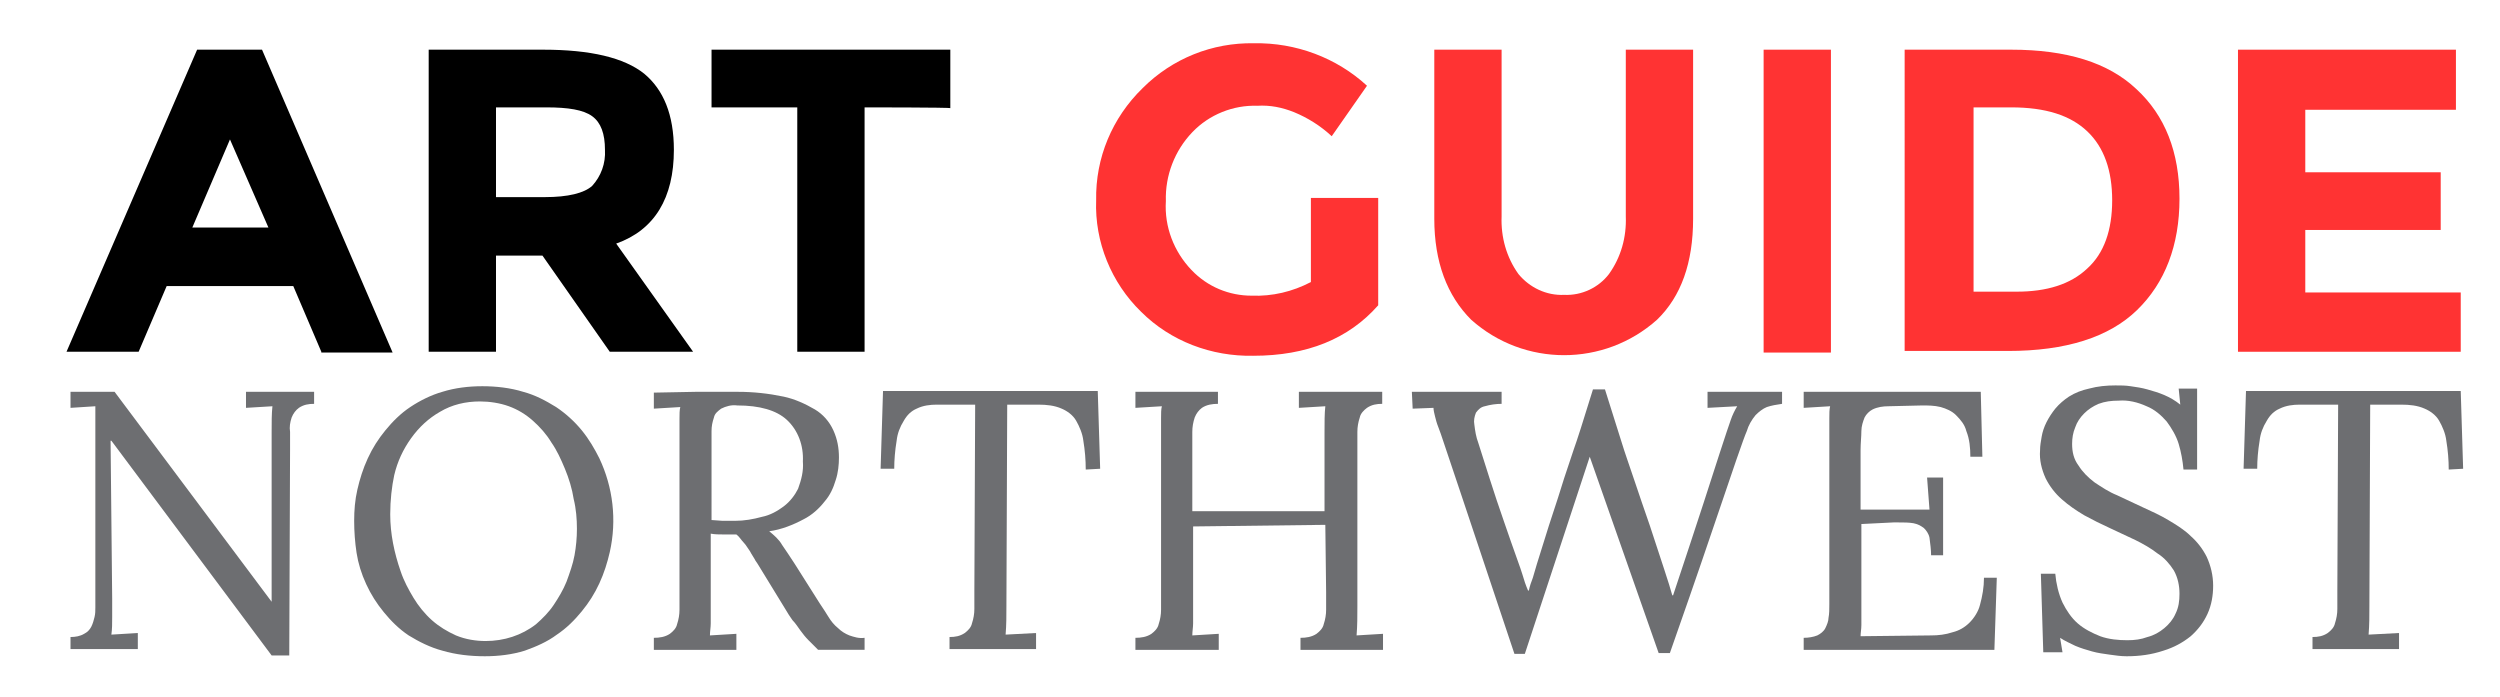 <?xml version="1.0" encoding="utf-8"?>
<!-- Generator: Adobe Illustrator 19.2.0, SVG Export Plug-In . SVG Version: 6.00 Build 0)  -->
<svg version="1.1" id="Layer_1" xmlns="http://www.w3.org/2000/svg" xmlns:xlink="http://www.w3.org/1999/xlink" x="0px" y="0px"
	 viewBox="0 0 312 87" style="enable-background:new 0 0 312 87;" xml:space="preserve">
<style type="text/css">
	.st0{fill:#FF3333;}
	.st1{fill:#6D6E71;}
</style>
<title>AG_NW_logos_1</title>
<path d="M40.1,43.9l-3.5-8.2H20.8l-3.5,8.2h-9L24.6,6.2h8.1l16.3,37.8H40.1L40.1,43.9z M28.7,17.4l-4.7,11h9.5L28.7,17.4z"/>
<path d="M84.1,18.7c0,6-2.4,10-7.2,11.7l9.6,13.5H76.1l-8.4-12h-5.8v12h-8.4V6.2h14.3c5.9,0,10.1,1,12.6,3
	C82.8,11.2,84.1,14.3,84.1,18.7z M73.9,23.2c1.1-1.2,1.7-2.8,1.6-4.5c0-2-0.5-3.4-1.6-4.2c-1.1-0.8-3-1.1-5.7-1.1h-6.3v11.2H68
	C70.9,24.6,72.9,24.1,73.9,23.2z"/>
<path d="M107.9,13.4v30.5h-8.4V13.4H88.8V6.2h29.8v7.3C118.6,13.4,107.9,13.4,107.9,13.4z"/>
<path class="st0" d="M163.6,24.7h8.4v13.4c-3.7,4.2-8.9,6.3-15.6,6.3c-5.2,0.1-10.3-1.8-14-5.5c-3.7-3.6-5.8-8.7-5.6-13.9
	c-0.1-5.3,2-10.3,5.8-14c3.7-3.7,8.7-5.7,13.9-5.6c5.2-0.1,10.3,1.8,14.1,5.3l-4.4,6.3c-1.4-1.3-3-2.3-4.7-3c-1.5-0.6-3-0.9-4.6-0.8
	c-3-0.1-6,1.1-8.1,3.3c-2.2,2.3-3.4,5.4-3.3,8.6c-0.2,3.2,1,6.3,3.2,8.6c2,2.1,4.7,3.2,7.5,3.2c2.6,0.1,5.1-0.5,7.4-1.7V24.7z"/>
<path class="st0" d="M189.5,34.2c1.4,1.7,3.5,2.7,5.7,2.6c2.2,0.1,4.3-0.9,5.6-2.6c1.5-2.1,2.2-4.6,2.1-7.2V6.2h8.4v21.1
	c0,5.5-1.5,9.7-4.5,12.6c-6.6,5.9-16.6,5.9-23.2,0c-3-3-4.6-7.2-4.6-12.6V6.2h8.4V27C187.3,29.6,188,32.1,189.5,34.2z"/>
<path class="st0" d="M220.1,6.2h8.4v37.8h-8.4V6.2z"/>
<path class="st0" d="M266.6,11.1c3.6,3.3,5.4,7.9,5.4,13.7s-1.8,10.5-5.3,13.9c-3.5,3.4-8.9,5.1-16.1,5.1h-12.9V6.2h13.3
	C257.9,6.2,263.1,7.8,266.6,11.1z M260.5,33.5c2.1-1.9,3.1-4.8,3.1-8.5c0-3.7-1-6.6-3.1-8.6c-2.1-2-5.2-3-9.5-3h-4.7v23h5.4
	C255.4,36.4,258.4,35.5,260.5,33.5L260.5,33.5z"/>
<path class="st0" d="M306.5,6.2v7.5h-18.8v7.8h16.9v7.2h-16.9v7.8h19.4v7.4h-27.8V6.2H306.5L306.5,6.2z"/>
<path class="st1" d="M36.1,81.8h-2.2L13.9,55h-0.1L14,74.7c0,0.8,0,1.6,0,2.3c0,0.8,0,1.5-0.1,2.2l3.3-0.2v2H8.8v-1.5
	c0.6,0,1.2-0.1,1.7-0.4c0.4-0.2,0.7-0.5,0.9-0.9c0.2-0.4,0.3-0.8,0.4-1.2c0.1-0.4,0.1-0.8,0.1-1.2V50.7l-3.1,0.2v-2h5.5l19.6,26.2
	l0,0V54c0-1.3,0-2.4,0.1-3.3l-3.3,0.2v-2h8.5v1.5c-0.7,0-1.3,0.1-1.9,0.5c-0.4,0.3-0.7,0.7-0.9,1.2c-0.2,0.6-0.3,1.2-0.2,1.8
	c0,0.7,0,1.4,0,2.2L36.1,81.8z"/>
<path class="st1" d="M44.2,65c0-1.3,0.1-2.6,0.4-3.9c0.3-1.3,0.7-2.6,1.3-3.9c0.6-1.3,1.3-2.4,2.2-3.5c0.9-1.1,1.9-2.1,3.1-2.9
	c1.2-0.8,2.6-1.5,4-1.9c1.6-0.5,3.3-0.7,5-0.7c1.7,0,3.5,0.2,5.1,0.7c1.5,0.4,2.8,1.1,4.1,1.9c1.2,0.8,2.3,1.8,3.2,2.9
	c0.9,1.1,1.6,2.3,2.2,3.5c1.7,3.6,2.2,7.7,1.3,11.7c-0.3,1.3-0.7,2.6-1.3,3.9c-0.6,1.3-1.3,2.4-2.2,3.5c-0.9,1.1-1.9,2.1-3.1,2.9
	c-1.2,0.9-2.6,1.5-4,2c-1.6,0.5-3.3,0.7-5,0.7c-1.8,0-3.6-0.2-5.3-0.7c-1.5-0.4-2.9-1.1-4.2-1.9c-1.2-0.8-2.2-1.8-3.1-2.9
	c-0.9-1.1-1.6-2.2-2.2-3.5c-0.6-1.3-1-2.6-1.2-3.9C44.3,67.7,44.2,66.3,44.2,65z M48.7,64.2c0,2.4,0.5,4.8,1.3,7.1
	c0.4,1.2,1,2.3,1.6,3.3c0.6,1,1.4,2,2.3,2.8c0.9,0.8,1.9,1.4,3,1.9c1.2,0.5,2.5,0.7,3.7,0.7c2.3,0,4.5-0.7,6.3-2.1
	c0.8-0.7,1.6-1.5,2.2-2.4c0.6-0.9,1.2-1.9,1.6-2.9c0.4-1.1,0.8-2.2,1-3.3c0.2-1.1,0.3-2.2,0.3-3.3c0-1.2-0.1-2.5-0.4-3.7
	c-0.2-1.3-0.6-2.6-1.1-3.8c-0.5-1.2-1-2.3-1.7-3.3c-0.6-1-1.4-1.9-2.3-2.7c-0.9-0.8-1.9-1.4-3-1.8c-1.1-0.4-2.4-0.6-3.6-0.6
	c-1.8,0-3.5,0.4-5,1.3c-1.4,0.8-2.6,1.9-3.6,3.3c-1,1.4-1.7,2.9-2.1,4.6C48.9,60.7,48.7,62.4,48.7,64.2L48.7,64.2z"/>
<path class="st1" d="M91.9,66.7c-0.5,0-1,0-1.6,0c-0.5,0-1.1,0-1.6-0.1v9c0,0.8,0,1.6,0,2.2c0,0.5-0.1,1-0.1,1.5l3.3-0.2v2H81.6
	v-1.5c0.7,0,1.4-0.1,2-0.5c0.4-0.3,0.8-0.7,0.9-1.2c0.2-0.6,0.3-1.2,0.3-1.8c0-0.7,0-1.4,0-2.2V54.1c0-0.6,0-1.2,0-1.8
	s0-1.1,0.1-1.5l-3.3,0.2v-2l5.2-0.1c1.8,0,3.5,0,5.3,0c1.9,0,3.8,0.2,5.7,0.6c1.4,0.3,2.7,0.9,3.9,1.6c1,0.6,1.8,1.5,2.3,2.6
	c0.5,1.1,0.7,2.2,0.7,3.4c0,0.9-0.1,1.9-0.4,2.8c-0.3,1-0.7,1.9-1.4,2.7c-0.7,0.9-1.6,1.7-2.6,2.2c-1.3,0.7-2.8,1.3-4.3,1.5
	c0.6,0.5,1.2,1,1.6,1.7c0.5,0.7,1,1.5,1.6,2.4l3.1,4.9c0.4,0.6,0.8,1.2,1.1,1.7c0.3,0.5,0.7,1,1.2,1.4c0.4,0.4,0.9,0.7,1.4,0.9
	c0.6,0.2,1.2,0.4,1.9,0.3v1.5h-5.8c-0.4-0.4-0.8-0.8-1.2-1.2c-0.4-0.4-0.7-0.8-1-1.2s-0.6-0.9-1-1.3c-0.3-0.4-0.6-0.9-0.9-1.4
	L95,71.1c-0.2-0.3-0.4-0.7-0.7-1.1c-0.2-0.4-0.5-0.8-0.7-1.2c-0.3-0.4-0.5-0.8-0.8-1.1C92.5,67.4,92.3,67,91.9,66.7z M88.8,64.9
	l1.4,0.1c0.5,0,1,0,1.5,0c1.2,0,2.3-0.2,3.4-0.5c1-0.2,1.9-0.7,2.7-1.3c0.8-0.6,1.4-1.4,1.8-2.2c0.4-1.1,0.7-2.2,0.6-3.4
	c0.1-2-0.6-3.9-2-5.2c-1.3-1.2-3.4-1.8-6.2-1.8c-0.7-0.1-1.4,0.1-2,0.4c-0.4,0.3-0.8,0.6-0.9,1.1c-0.2,0.6-0.3,1.1-0.3,1.7
	c0,0.7,0,1.4,0,2.2L88.8,64.9L88.8,64.9z"/>
<path class="st1" d="M135.5,58.6c0-1.2-0.1-2.4-0.3-3.6c-0.1-0.9-0.5-1.8-0.9-2.5c-0.4-0.7-1.1-1.2-1.8-1.5
	c-0.9-0.4-1.9-0.5-2.9-0.5h-3.9l-0.1,25.1c0,1.2,0,2.4-0.1,3.6l3.8-0.2v2h-10.8v-1.5c0.7,0,1.3-0.1,1.9-0.5c0.4-0.3,0.8-0.7,0.9-1.2
	c0.2-0.6,0.3-1.2,0.3-1.8v-2.2l0.1-23.3h-4.8c-0.8,0-1.7,0.1-2.5,0.5c-0.7,0.3-1.2,0.8-1.6,1.5c-0.5,0.8-0.8,1.6-0.9,2.5
	c-0.2,1.2-0.3,2.4-0.3,3.5h-1.7l0.3-9.7h26.8l0.3,9.7L135.5,58.6L135.5,58.6z"/>
<path class="st1" d="M165.4,65.5l-16.5,0.2v9.9c0,0.8,0,1.6,0,2.2c0,0.5-0.1,1-0.1,1.5l3.3-0.2v2h-10.4v-1.5c0.7,0,1.4-0.1,2-0.5
	c0.4-0.3,0.8-0.7,0.9-1.2c0.2-0.6,0.3-1.2,0.3-1.8c0-0.7,0-1.4,0-2.2V54c0-0.6,0-1.2,0-1.8s0-1.1,0.1-1.5l-3.3,0.2v-2H152v1.5
	c-0.7,0-1.4,0.1-2,0.5c-0.4,0.3-0.7,0.7-0.9,1.2c-0.2,0.6-0.3,1.2-0.3,1.8c0,0.7,0,1.4,0,2.2v7.7h16.5V54c0-1.3,0-2.4,0.1-3.3
	l-3.3,0.2v-2h10.4v1.5c-0.7,0-1.3,0.1-1.9,0.5c-0.4,0.3-0.8,0.7-0.9,1.2c-0.2,0.6-0.3,1.2-0.3,1.8c0,0.7,0,1.4,0,2.2v19.6
	c0,1.2,0,2.4-0.1,3.6l3.3-0.2v2h-10.3v-1.5c0.7,0,1.4-0.1,2-0.5c0.4-0.3,0.8-0.7,0.9-1.2c0.2-0.6,0.3-1.2,0.3-1.8c0-0.7,0-1.4,0-2.2
	L165.4,65.5L165.4,65.5z"/>
<path class="st1" d="M176.2,48.9h11.2v1.5c-0.7,0-1.4,0.1-2.1,0.3c-0.5,0.1-0.8,0.4-1.1,0.8c-0.2,0.5-0.3,1-0.2,1.5
	c0.1,0.8,0.2,1.5,0.5,2.3c0.9,2.8,1.9,6.1,3.2,9.8c1.3,3.8,2.1,5.9,2.3,6.6c0.2,0.7,0.4,1.3,0.7,2h0.1c0.1-0.5,0.3-1.1,0.5-1.6
	l0.5-1.7c0.2-0.6,0.7-2.2,1.5-4.8c0.9-2.7,1.5-4.6,1.9-5.9l1.2-3.6c0.4-1.1,1.2-3.6,2.4-7.5h1.5c1.5,4.7,2.4,7.7,2.8,8.8
	c0.4,1.1,1.3,3.9,2.8,8.2c1.4,4.3,2.4,7.2,2.8,8.7h0.1c3.2-9.6,5.1-15.5,5.8-17.7c0.7-2.2,1.2-3.6,1.4-4.2c0.2-0.6,0.5-1.2,0.8-1.7
	l-3.7,0.2v-2h9.3v1.5c-0.7,0.1-1.3,0.2-1.9,0.4c-0.5,0.2-1,0.6-1.4,1c-0.5,0.6-0.9,1.3-1.1,2c-0.4,0.9-1.7,4.7-4,11.5
	s-4.2,12.2-5.6,16.2H207L198.4,57l-8.1,24.6H189c-5.7-17.1-8.7-26-8.9-26.6c-0.2-0.6-0.4-1.2-0.6-1.7c-0.2-0.5-0.3-0.9-0.4-1.3
	c-0.1-0.4-0.2-0.8-0.2-1.1l-2.6,0.1L176.2,48.9L176.2,48.9z"/>
<path class="st1" d="M232.3,75.8c0,0.9,0,1.6,0,2.2c0,0.5-0.1,1-0.1,1.4l8.8-0.1c0.9,0,1.8-0.1,2.7-0.4c0.8-0.2,1.5-0.6,2.1-1.2
	c0.6-0.6,1.1-1.4,1.3-2.2c0.3-1.1,0.5-2.2,0.5-3.4h1.6l-0.3,9h-23.8v-1.5c0.6,0,1.2-0.1,1.7-0.3c0.4-0.2,0.8-0.5,1-0.9
	c0.2-0.4,0.4-0.9,0.4-1.3c0.1-0.5,0.1-1.1,0.1-1.7V54c0-0.6,0-1.2,0-1.8s0-1.1,0.1-1.5l-3.3,0.2v-2h22.1l0.2,8.1h-1.5
	c0-1.1-0.1-2.2-0.5-3.2c-0.2-0.8-0.7-1.4-1.3-2c-0.5-0.5-1.2-0.8-1.9-1c-0.8-0.2-1.6-0.2-2.3-0.2l-4.2,0.1c-0.7,0-1.4,0.1-2,0.4
	c-0.4,0.2-0.8,0.6-1,1c-0.2,0.5-0.4,1.1-0.4,1.7c0,0.7-0.1,1.5-0.1,2.4v7.4h8.6l-0.3-4h2v9.7h-1.5c0-0.7-0.1-1.4-0.2-2.2
	c-0.1-0.5-0.4-0.9-0.7-1.2c-0.4-0.3-0.8-0.5-1.3-0.6c-0.6-0.1-1.2-0.1-1.9-0.1h-0.6l-4,0.2L232.3,75.8L232.3,75.8z"/>
<path class="st1" d="M257.4,81.4H255l-0.3-9.8h1.8c0.1,1.2,0.4,2.5,0.9,3.6c0.5,1,1.1,1.9,1.9,2.6c0.8,0.7,1.8,1.2,2.8,1.6
	c1.1,0.4,2.3,0.5,3.4,0.5c0.9,0,1.7-0.1,2.5-0.4c0.8-0.2,1.5-0.6,2.1-1.1c0.6-0.5,1.1-1.1,1.4-1.8c0.4-0.8,0.5-1.6,0.5-2.5
	c0-1-0.2-2-0.7-2.9c-0.5-0.8-1.2-1.6-2-2.1c-0.9-0.7-1.8-1.2-2.8-1.7l-3.2-1.5c-1.1-0.5-2.1-1-3.2-1.6c-1-0.6-1.9-1.2-2.8-2
	c-0.8-0.7-1.5-1.6-2-2.6c-0.5-1.1-0.8-2.3-0.7-3.5c0-0.6,0.1-1.1,0.2-1.7c0.1-0.6,0.3-1.2,0.6-1.8c0.3-0.6,0.7-1.2,1.1-1.7
	c0.5-0.6,1.1-1.1,1.7-1.5c0.8-0.5,1.6-0.8,2.5-1c1.1-0.3,2.2-0.4,3.3-0.4c0.6,0,1.3,0,1.9,0.1c0.7,0.1,1.4,0.2,2.1,0.4
	c0.7,0.2,1.4,0.4,2.1,0.7c0.7,0.3,1.4,0.7,2,1.2l-0.2-2h2.3v10.1h-1.7c-0.1-1.1-0.3-2.2-0.6-3.2c-0.3-1-0.9-2-1.5-2.8
	c-0.7-0.8-1.5-1.5-2.5-1.9c-1.1-0.5-2.3-0.8-3.5-0.7c-0.9,0-1.7,0.1-2.5,0.4c-0.7,0.3-1.3,0.7-1.8,1.2c-0.5,0.5-0.9,1.1-1.1,1.7
	c-0.3,0.7-0.4,1.4-0.4,2.1c0,1,0.2,1.9,0.8,2.7c0.5,0.8,1.2,1.5,2,2.1c0.9,0.6,1.8,1.2,2.8,1.6l3.2,1.5c1.1,0.5,2.2,1,3.2,1.6
	c1,0.6,2,1.2,2.8,2c0.8,0.7,1.5,1.6,2,2.6c0.5,1.1,0.8,2.3,0.8,3.6c0,1.2-0.2,2.4-0.7,3.5c-0.5,1.1-1.2,2-2.1,2.8
	c-1,0.8-2.1,1.4-3.4,1.8c-1.5,0.5-3,0.7-4.6,0.7c-0.7,0-1.4-0.1-2.1-0.2c-0.7-0.1-1.5-0.2-2.2-0.4c-0.7-0.2-1.4-0.4-2.1-0.7
	c-0.6-0.3-1.3-0.6-1.9-1L257.4,81.4z"/>
<path class="st1" d="M305.6,58.6c0-1.2-0.1-2.4-0.3-3.6c-0.1-0.9-0.5-1.8-0.9-2.5c-0.4-0.7-1.1-1.2-1.8-1.5
	c-0.9-0.4-1.9-0.5-2.9-0.5h-3.9l-0.1,25.1c0,1.2,0,2.4-0.1,3.6l3.8-0.2v2h-10.8v-1.5c0.7,0,1.3-0.1,1.9-0.5c0.4-0.3,0.8-0.7,0.9-1.2
	c0.2-0.6,0.3-1.2,0.3-1.8v-2.2l0.1-23.3H287c-0.8,0-1.7,0.1-2.5,0.5c-0.7,0.3-1.2,0.8-1.6,1.5c-0.5,0.8-0.8,1.6-0.9,2.5
	c-0.2,1.2-0.3,2.4-0.3,3.5H280l0.3-9.7h26.8l0.3,9.7L305.6,58.6L305.6,58.6z"/>
</svg>

